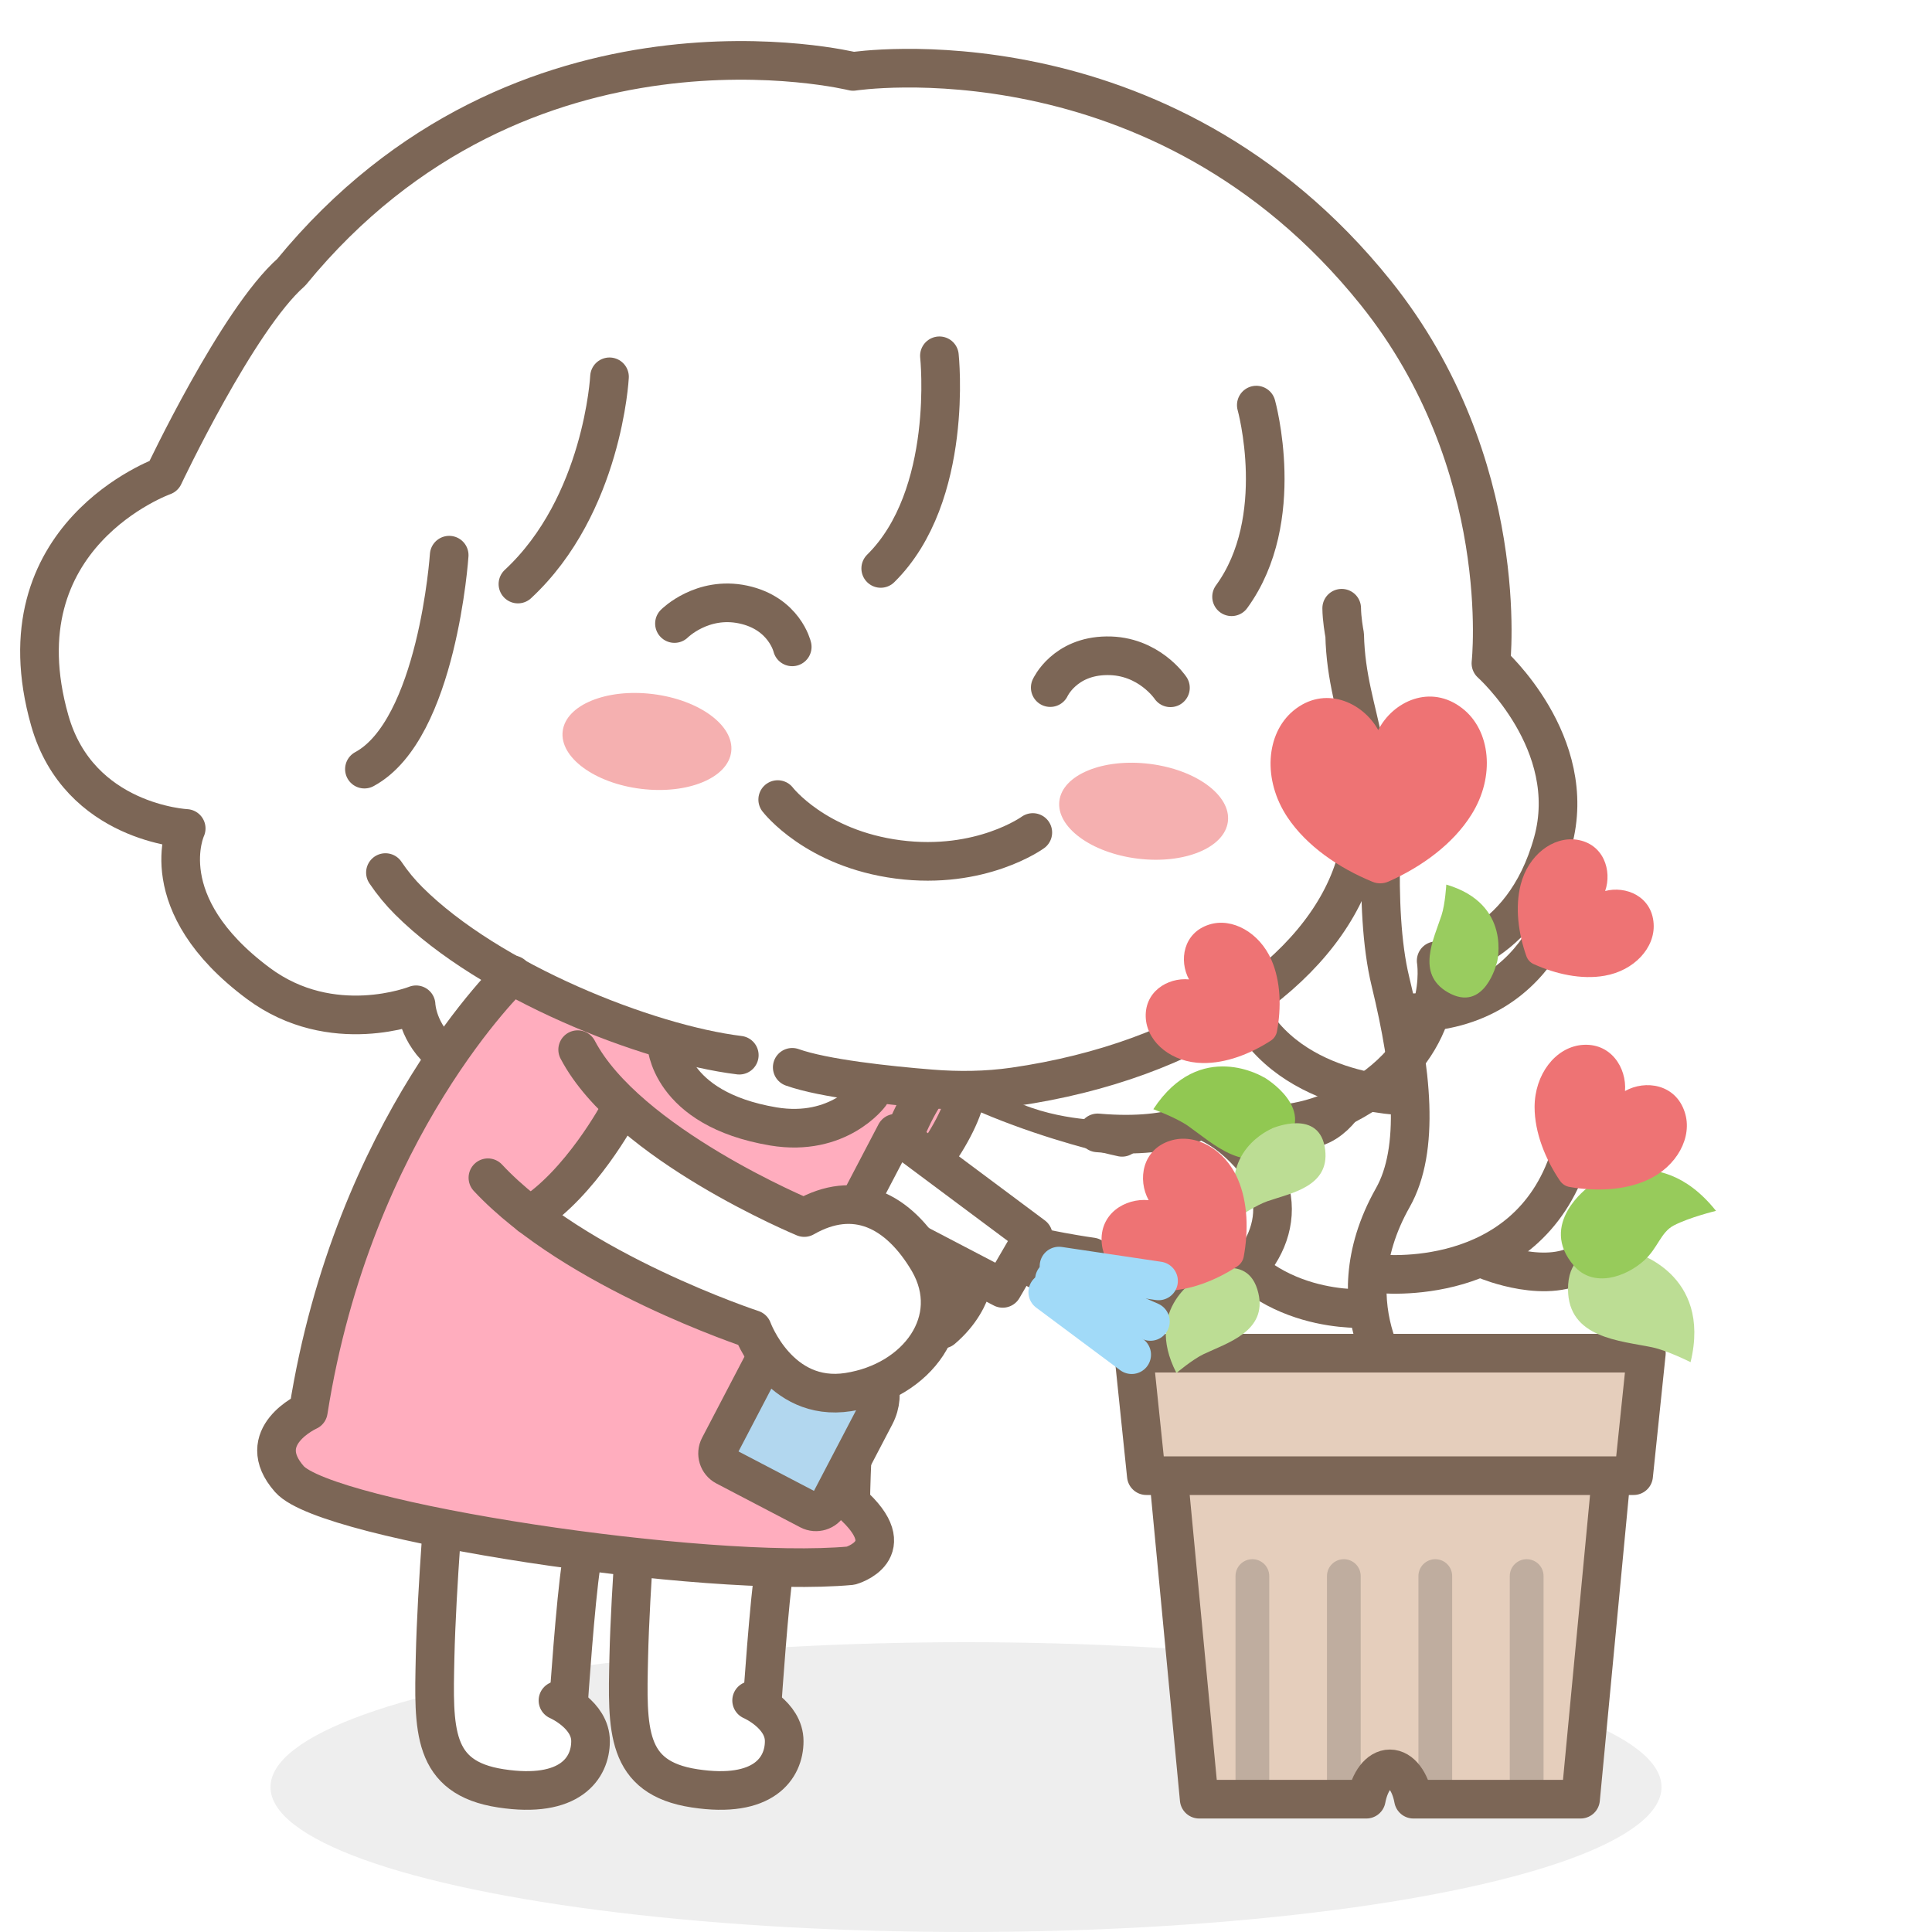 <svg width="50" height="50" viewBox="0 0 50 50" fill="none" xmlns="http://www.w3.org/2000/svg">
<ellipse cx="25" cy="46.25" rx="18" ry="3.75" fill="#EEEEEE"/>
<path d="M11.116 42.413L11.528 39.529L7.958 38.568L7.134 37.882L7.271 37.195L7.958 36.508L8.37 35.135L8.782 32.938L10.43 29.368L11.528 27.446L10.704 26.073L10.155 26.21L8.233 26.073L5.898 24.974L4.937 23.464L4.663 22.228L4.8 21.404L3.152 20.855L1.779 19.756L0.955 17.559L1.092 15.912L1.642 14.401L2.603 13.303L4.113 12.341L4.388 11.929L5.349 10.144L6.722 7.947L8.507 6.025L10.292 4.377L12.489 3.004L14.412 2.317L16.746 1.768L18.257 1.631H20.316L22.101 1.905L23.612 1.768L25.672 1.905L28.967 2.729L31.851 4.103L33.636 5.476L35.695 7.673L36.794 9.32L38.167 12.753L38.579 15.912V17.147L38.991 17.559L40.089 19.344L40.364 20.58L39.815 22.777L38.991 24.013L37.206 24.974V25.523L36.794 26.896L35.833 27.858L34.46 28.819L32.4 29.231L32.675 30.192L32.949 31.84L32.263 32.938L30.477 33.762L29.242 33.625L28.143 32.526L26.633 32.114L25.946 33.213L25.397 32.938L24.848 33.762L24.298 34.174L22.788 35.822L21.689 38.568L22.376 39.117L22.788 39.941L22.239 40.628H20.042L19.63 43.786L19.904 44.198L20.316 44.885L20.179 45.846L18.943 46.395L17.295 46.12L16.334 45.022L16.197 43.237L16.471 40.353L15.236 40.216L14.824 42.688L14.686 44.061L15.236 44.747V45.434L14.686 46.12L13.176 46.395L11.528 45.571L11.116 42.413Z" fill="white"/>
<path d="M23.066 26.592L25.076 28.198C25.076 28.198 24.131 30.371 23.475 31C22.393 30.788 20.13 29.203 20.13 29.203" fill="#FFADBE"/>
<path d="M25.076 28.198C27.202 29.47 29.036 29.429 29.036 29.429C30.176 28.451 31.2 28.53 32.219 29.695C33.367 31.024 32.708 33.051 31 33.658C29.292 34.265 28.262 32.526 28.262 32.526C28.262 32.526 25.584 32.274 22.939 31.016" fill="white"/>
<path d="M22.475 26.243C24.183 28.41 29.039 29.434 29.039 29.434C30.181 28.459 31.395 28.794 32.411 29.959C33.556 31.291 32.7 33.062 30.991 33.666C29.283 34.268 28.256 32.529 28.256 32.529C28.256 32.529 23.461 31.892 20.803 29.934" stroke="#7C6656" stroke-linecap="round" stroke-linejoin="round"/>
<path d="M24.947 28.094C25.268 28.371 23.994 30.76 22.936 31.002" stroke="#7C6656" stroke-linecap="round" stroke-linejoin="round"/>
<path d="M11.504 27.311C10.792 26.754 10.768 26.004 10.768 26.004C10.768 26.004 8.595 26.872 6.684 25.449C3.907 23.381 4.819 21.44 4.819 21.44C4.819 21.44 2.043 21.308 1.288 18.647C-0.075 13.849 4.237 12.319 4.237 12.319C4.237 12.319 6.151 8.263 7.538 7.046C13.53 -0.272 22.079 1.848 22.079 1.848C22.079 1.848 30.022 0.62 35.605 7.579C39.159 12.009 38.585 17.166 38.585 17.166C38.585 17.166 40.897 19.226 40.186 21.797C39.389 24.669 37.168 24.864 37.168 24.864C37.168 24.864 37.522 26.924 35.251 28.358C33.12 29.701 31.296 28.838 31.296 28.838C31.296 28.838 30.48 29.173 28.344 28.984C28.344 28.984 26.614 28.926 25.636 28.097C25.636 28.097 24.856 27.863 24.087 28.182C22.508 28.838 20.209 30.307 19.462 30.285C18.35 30.253 11.506 27.314 11.506 27.314L11.504 27.311Z" fill="white"/>
<g filter="url(#filter0_f_466_8701)">
<ellipse cx="29.597" cy="20.995" rx="2.197" ry="1.236" transform="rotate(6.968 29.597 20.995)" fill="#F5B0B0"/>
</g>
<g filter="url(#filter1_f_466_8701)">
<ellipse cx="16.743" cy="19.189" rx="2.197" ry="1.236" transform="rotate(6.968 16.743 19.189)" fill="#F5B0B0"/>
</g>
<path d="M15.042 40.482C14.893 41.408 14.715 44.055 14.715 44.055" stroke="#7C6656" stroke-linecap="round" stroke-linejoin="round"/>
<path d="M14.44 44.008C14.44 44.008 15.286 44.374 15.283 45.063C15.283 45.752 14.759 46.557 12.963 46.282C11.169 46.008 11.219 44.761 11.26 42.891C11.301 41.056 11.532 38.359 11.532 38.359" stroke="#7C6656" stroke-linecap="round" stroke-linejoin="round"/>
<path d="M20.053 40.482C19.905 41.408 19.727 44.055 19.727 44.055" stroke="#7C6656" stroke-linecap="round" stroke-linejoin="round"/>
<path d="M19.452 44.008C19.452 44.008 20.298 44.374 20.295 45.063C20.295 45.752 19.77 46.557 17.974 46.282C16.181 46.008 16.23 44.761 16.272 42.891C16.313 41.056 16.544 38.359 16.544 38.359" stroke="#7C6656" stroke-linecap="round" stroke-linejoin="round"/>
<path d="M13.264 25.227C13.264 25.227 9.46 29.874 7.98 36.52C6.81 37.327 7.137 38.648 9.29 39.027C11.446 39.406 19.635 40.727 21.247 40.554C22.859 40.381 22.711 39.785 21.857 39.019C21.906 37.058 21.044 32.598 23.98 28.251C24.073 28.053 23.557 28.245 23.664 28.095C23.62 28.188 20.964 29.166 20.964 29.166C20.964 29.166 18.707 29.706 17.246 26.903C15.785 26.15 13.264 25.225 13.264 25.225V25.227Z" fill="#FFADBE"/>
<path d="M13.264 25.227C13.264 25.227 9.142 29.137 7.98 36.519C7.98 36.519 6.516 37.176 7.491 38.28C8.466 39.384 18.292 40.864 22.016 40.52C22.016 40.52 23.417 40.133 22.016 38.895C22.016 38.895 22.088 31.018 23.98 28.25" stroke="#7C6656" stroke-linecap="round" stroke-linejoin="round"/>
<path d="M32.513 10.484C32.513 10.484 33.337 13.439 31.873 15.444" stroke="#7C6656" stroke-linecap="round" stroke-linejoin="round"/>
<path d="M11.504 27.311C10.792 26.754 10.768 26.004 10.768 26.004C10.768 26.004 8.595 26.872 6.684 25.449C3.907 23.381 4.819 21.44 4.819 21.44C4.819 21.44 2.043 21.308 1.288 18.647C-0.075 13.849 4.237 12.319 4.237 12.319C4.237 12.319 6.151 8.263 7.538 7.046C13.53 -0.272 22.079 1.848 22.079 1.848C22.079 1.848 30.022 0.62 35.605 7.579C39.159 12.009 38.585 17.166 38.585 17.166C38.585 17.166 40.897 19.226 40.186 21.797C39.389 24.669 37.168 24.864 37.168 24.864C37.168 24.864 37.522 26.924 35.251 28.358C33.12 29.701 31.296 28.838 31.296 28.838C31.296 28.838 30.546 29.508 28.407 29.319" stroke="#7C6656" stroke-linecap="round" stroke-linejoin="round"/>
<path d="M26.729 21.545C26.729 21.545 25.389 22.52 23.247 22.242C21.102 21.965 20.127 20.693 20.127 20.693" stroke="#7C6656" stroke-linecap="round" stroke-linejoin="round"/>
<path d="M9.975 22.582C10.156 22.851 10.359 23.096 10.579 23.315C12.677 25.405 16.747 27.015 19.133 27.308" stroke="#7C6656" stroke-linecap="round" stroke-linejoin="round"/>
<path d="M34.723 15.741C34.726 16.016 34.781 16.332 34.8 16.433C34.849 18.652 35.959 19.674 35.036 22.491C34.179 25.109 30.895 27.457 26.24 28.127C25.526 28.229 24.804 28.237 24.087 28.179C22.988 28.091 21.316 27.913 20.503 27.622" stroke="#7C6656" stroke-linecap="round" stroke-linejoin="round"/>
<path d="M24.312 9.208C24.312 9.208 24.702 12.828 22.793 14.711" stroke="#7C6656" stroke-linecap="round" stroke-linejoin="round"/>
<path d="M15.774 9.752C15.774 9.752 15.604 13.072 13.404 15.115" stroke="#7C6656" stroke-linecap="round" stroke-linejoin="round"/>
<path d="M11.625 14.368C11.625 14.368 11.323 18.883 9.431 19.905" stroke="#7C6656" stroke-linecap="round" stroke-linejoin="round"/>
<path d="M20.503 16.741C20.503 16.741 20.303 15.873 19.232 15.645C18.169 15.42 17.455 16.137 17.455 16.137" stroke="#7C6656" stroke-linecap="round" stroke-linejoin="round"/>
<path d="M27.18 17.795C27.18 17.795 27.548 16.982 28.643 16.971C29.731 16.957 30.291 17.8 30.291 17.8" stroke="#7C6656" stroke-linecap="round" stroke-linejoin="round"/>
<path d="M17.246 26.99C17.246 26.99 17.293 28.693 20.014 29.152C21.706 29.434 22.519 28.325 22.519 28.325" stroke="#7C6656" stroke-linecap="round" stroke-linejoin="round"/>
<path d="M25.255 32.6C25.255 32.6 25.342 33.586 24.387 34.398" stroke="#7C6656" stroke-linecap="round" stroke-linejoin="round"/>
<path d="M26.741 31.984L23.179 29.328L22.124 31.344L25.95 33.343L26.741 31.984Z" fill="white" stroke="#7C6656" stroke-linecap="round" stroke-linejoin="round"/>
<path d="M27.238 32.565L26.532 32.196L26.095 33.034L26.8 33.402L27.238 32.565Z" fill="#7C6656"/>
<path d="M21.404 34.645L22.151 35.036C22.728 35.337 22.952 36.052 22.651 36.629L21.451 38.925C21.354 39.109 21.126 39.179 20.943 39.084L18.772 37.949C18.587 37.852 18.518 37.624 18.613 37.441L19.812 35.146C20.114 34.569 20.829 34.345 21.406 34.647L21.404 34.645Z" fill="#B2D7EF" stroke="#7C6656" stroke-linecap="round" stroke-linejoin="round"/>
<path d="M16.024 28.529C17.85 30.281 20.814 31.509 20.814 31.509C22.118 30.762 23.107 31.031 23.889 32.363C24.768 33.882 23.741 35.752 21.95 36.027C20.16 36.304 19.471 34.404 19.471 34.404C19.471 34.404 16.318 33.368 13.956 31.641" fill="white"/>
<path d="M14.95 27.165C16.23 29.609 20.814 31.51 20.814 31.51C22.118 30.763 23.247 31.315 24.032 32.647C24.911 34.165 23.744 35.75 21.953 36.027C20.163 36.305 19.473 34.404 19.473 34.404C19.473 34.404 14.879 32.894 12.627 30.48" stroke="#7C6656" stroke-linecap="round" stroke-linejoin="round"/>
<path d="M16.024 28.771C16.024 28.771 15.022 30.644 13.709 31.457" stroke="#7C6656" stroke-linecap="round" stroke-linejoin="round"/>
<path d="M36.344 36.083C36.344 36.083 34.397 33.913 36.045 30.997C36.753 29.744 36.547 27.723 35.984 25.4C35.751 24.441 35.707 23.205 35.734 22.085" stroke="#7C6656" stroke-linecap="round" stroke-linejoin="round"/>
<path d="M29.939 35.02L31.035 46.563H35.36C35.446 46.107 35.684 45.778 35.97 45.778C36.256 45.778 36.497 46.107 36.58 46.563H40.905L42.001 35.02H29.936H29.939Z" fill="#E5CEBC"/>
<path d="M31.975 46.468V40.788C31.975 40.547 32.17 40.352 32.411 40.352C32.653 40.352 32.848 40.547 32.848 40.788V46.468" fill="#BFAD9F"/>
<path d="M34.342 46.468V40.788C34.342 40.547 34.537 40.352 34.779 40.352C35.02 40.352 35.215 40.547 35.215 40.788V46.468" fill="#BFAD9F"/>
<path d="M36.709 46.468V40.788C36.709 40.547 36.904 40.352 37.146 40.352C37.387 40.352 37.582 40.547 37.582 40.788V46.468" fill="#BFAD9F"/>
<path d="M39.073 46.468V40.788C39.073 40.547 39.268 40.352 39.51 40.352C39.752 40.352 39.947 40.547 39.947 40.788V46.468" fill="#BFAD9F"/>
<path d="M29.939 35.02L31.035 46.563H35.36C35.446 46.107 35.684 45.778 35.97 45.778C36.256 45.778 36.497 46.107 36.58 46.563H40.905L42.001 35.02H29.936H29.939Z" stroke="#7C6656" stroke-linecap="round" stroke-linejoin="round"/>
<path d="M42.278 38.19L42.608 35.02H29.338L29.667 38.19H42.278Z" fill="#E5CEBC" stroke="#7C6656" stroke-linecap="round" stroke-linejoin="round"/>
<path d="M35.678 32.963C35.678 32.963 39.511 33.405 40.624 29.934" stroke="#7C6656" stroke-linecap="round" stroke-linejoin="round"/>
<path d="M38.478 32.614C38.478 32.614 40.102 33.295 41.027 32.614" stroke="#7C6656" stroke-linecap="round" stroke-linejoin="round"/>
<path d="M39.943 24.354C39.364 25.285 38.312 26.213 36.414 26.213" stroke="#7C6656" stroke-linecap="round" stroke-linejoin="round"/>
<path d="M36.413 28.365C36.413 28.365 33.142 28.365 32.118 25.809" stroke="#7C6656" stroke-linecap="round" stroke-linejoin="round"/>
<path d="M35.384 33.861C35.384 33.861 32.605 34.086 31.383 31.661" stroke="#7C6656" stroke-linecap="round" stroke-linejoin="round"/>
<path d="M34.92 28.365C34.92 28.365 34.395 29.469 33.385 29.178" stroke="#7C6656" stroke-linecap="round" stroke-linejoin="round"/>
<path d="M42.297 32.41C42.297 32.41 44.309 32.948 43.752 35.253C43.752 35.253 43.151 34.95 42.758 34.868C41.928 34.695 40.588 34.632 40.58 33.371C40.572 31.899 42.297 32.413 42.297 32.413V32.41Z" fill="#BCDD94"/>
<path d="M31.044 33.043C31.044 33.043 29.575 33.842 30.446 35.533C30.446 35.533 30.858 35.185 31.149 35.045C31.764 34.754 32.799 34.451 32.566 33.465C32.297 32.315 31.044 33.04 31.044 33.04V33.043Z" fill="#BCDD94"/>
<path d="M41.115 30.717C41.115 30.717 42.856 29.39 44.41 31.337C44.41 31.337 43.718 31.505 43.315 31.716C42.98 31.892 42.906 32.298 42.551 32.62C42.071 33.054 41.236 33.337 40.736 32.76C39.791 31.672 41.112 30.717 41.112 30.717H41.115Z" fill="#97CB5B"/>
<path d="M32.715 27.885C32.715 27.885 31.061 26.855 29.848 28.706C29.848 28.706 30.438 28.923 30.746 29.138C31.394 29.593 32.292 30.47 33.16 29.668C34.17 28.734 32.718 27.883 32.718 27.883L32.715 27.885Z" fill="#91C852"/>
<path d="M32.92 29.206C32.92 29.206 31.462 29.796 32.093 31.469C32.093 31.469 32.516 31.186 32.802 31.087C33.406 30.878 34.406 30.711 34.296 29.764C34.167 28.66 32.92 29.203 32.92 29.203V29.206Z" fill="#BCDD94"/>
<path d="M38.74 24.917C38.74 24.917 39.146 23.398 37.43 22.893C37.43 22.893 37.402 23.398 37.306 23.689C37.108 24.299 36.642 25.197 37.463 25.677C38.424 26.238 38.737 24.917 38.737 24.917H38.74Z" fill="#99CC5F"/>
<path d="M35.669 18.894C35.266 18.166 34.274 17.724 33.467 18.397C32.758 18.993 32.676 20.182 33.316 21.146C33.818 21.901 34.661 22.469 35.521 22.821C35.653 22.876 35.801 22.873 35.933 22.815C36.782 22.439 37.608 21.846 38.086 21.074C38.698 20.097 38.578 18.905 37.85 18.336C37.023 17.685 36.043 18.155 35.669 18.894Z" fill="#EE7374"/>
<path d="M41.541 23.06C41.725 22.533 41.502 21.835 40.805 21.731C40.187 21.643 39.552 22.132 39.357 22.887C39.204 23.477 39.294 24.156 39.503 24.746C39.536 24.837 39.602 24.911 39.69 24.95C40.258 25.208 40.928 25.359 41.527 25.252C42.293 25.12 42.837 24.527 42.796 23.906C42.752 23.197 42.076 22.917 41.538 23.06H41.541Z" fill="#EE7374"/>
<path d="M30.773 25.347C30.215 25.292 29.592 25.674 29.655 26.38C29.715 27 30.341 27.5 31.121 27.511C31.731 27.522 32.368 27.27 32.893 26.929C32.972 26.877 33.027 26.794 33.047 26.698C33.162 26.083 33.148 25.399 32.904 24.842C32.593 24.131 31.887 23.741 31.297 23.927C30.619 24.139 30.506 24.861 30.773 25.35V25.347Z" fill="#EE7374"/>
<path d="M29.721 31.06C29.117 31.003 28.444 31.414 28.513 32.178C28.579 32.851 29.257 33.392 30.1 33.406C30.762 33.416 31.451 33.145 32.02 32.774C32.108 32.716 32.168 32.626 32.187 32.524C32.311 31.859 32.297 31.118 32.033 30.511C31.698 29.739 30.935 29.319 30.292 29.52C29.559 29.747 29.435 30.53 29.727 31.06H29.721Z" fill="#EE7374"/>
<path d="M42.055 28.239C42.104 27.635 41.684 26.965 40.92 27.045C40.248 27.119 39.718 27.805 39.715 28.648C39.715 29.31 39.992 29.997 40.371 30.557C40.429 30.642 40.52 30.703 40.624 30.719C41.291 30.834 42.033 30.812 42.634 30.538C43.4 30.192 43.812 29.423 43.601 28.783C43.365 28.052 42.579 27.94 42.055 28.236V28.239Z" fill="#EE7374"/>
<path d="M27.407 32.766L29.983 33.15" stroke="#A1DAF8" stroke-linecap="round" stroke-linejoin="round"/>
<path d="M27.289 33.114L29.772 34.199" stroke="#A1DAF8" stroke-linecap="round" stroke-linejoin="round"/>
<path d="M27.116 33.441L29.288 35.059" stroke="#A1DAF8" stroke-linecap="round" stroke-linejoin="round"/>
<defs>
<filter id="filter0_f_466_8701" x="26.411" y="18.739" width="6.372" height="4.512" filterUnits="userSpaceOnUse" color-interpolation-filters="sRGB">
<feFlood flood-opacity="0" result="BackgroundImageFix"/>
<feBlend mode="normal" in="SourceGraphic" in2="BackgroundImageFix" result="shape"/>
<feGaussianBlur stdDeviation="0.5" result="effect1_foregroundBlur_466_8701"/>
</filter>
<filter id="filter1_f_466_8701" x="13.557" y="16.934" width="6.372" height="4.512" filterUnits="userSpaceOnUse" color-interpolation-filters="sRGB">
<feFlood flood-opacity="0" result="BackgroundImageFix"/>
<feBlend mode="normal" in="SourceGraphic" in2="BackgroundImageFix" result="shape"/>
<feGaussianBlur stdDeviation="0.5" result="effect1_foregroundBlur_466_8701"/>
</filter>
</defs>
</svg>
